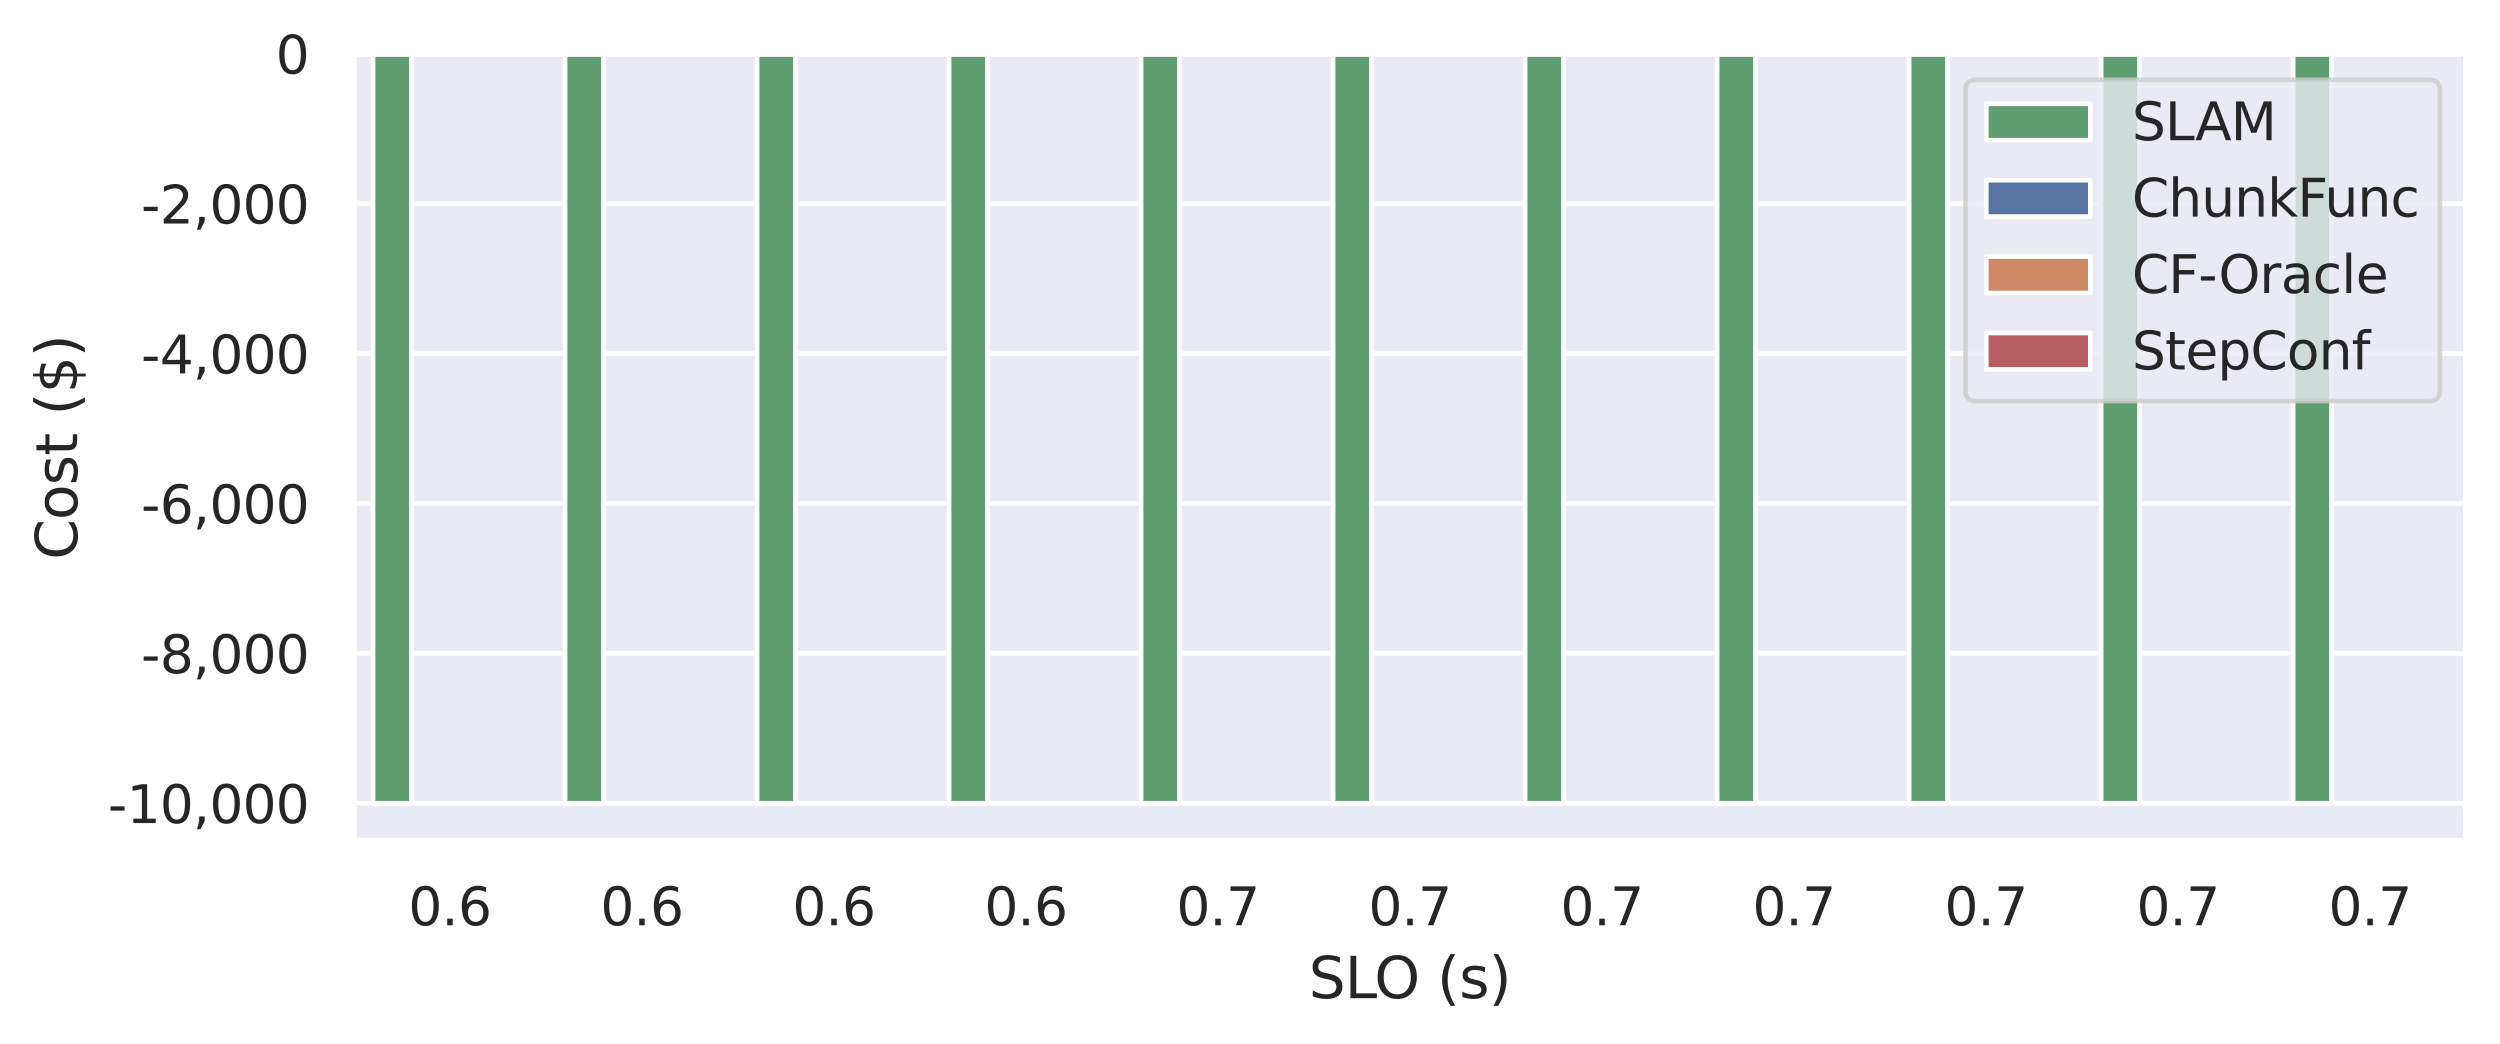 <?xml version="1.0" encoding="utf-8" standalone="no"?>
<!DOCTYPE svg PUBLIC "-//W3C//DTD SVG 1.1//EN"
  "http://www.w3.org/Graphics/SVG/1.1/DTD/svg11.dtd">
<svg xmlns:xlink="http://www.w3.org/1999/xlink" width="528.372pt" height="220.659pt" viewBox="0 0 528.372 220.659" xmlns="http://www.w3.org/2000/svg" version="1.1">
 <defs>
  <style type="text/css">*{stroke-linejoin: round; stroke-linecap: butt}</style>
 </defs>
 <g id="figure_1">
  <g id="patch_1">
   <path d="M 0 220.659 
L 528.372 220.659 
L 528.372 0 
L 0 0 
z
" style="fill: #ffffff"/>
  </g>
  <g id="axes_1">
   <g id="patch_2">
    <path d="M 74.772 177.699 
L 521.172 177.699 
L 521.172 11.379 
L 74.772 11.379 
z
" style="fill: #eaeaf2"/>
   </g>
   <g id="matplotlib.axis_1">
    <g id="xtick_1">
     <g id="text_1">
      <!-- 0.6 -->
      <g style="fill: #262626" transform="translate(86.316 195.557) scale(0.11 -0.11)">
       <defs>
        <path id="DejaVuSans-30" d="M 2034 4250 
Q 1547 4250 1301 3770 
Q 1056 3291 1056 2328 
Q 1056 1369 1301 889 
Q 1547 409 2034 409 
Q 2525 409 2770 889 
Q 3016 1369 3016 2328 
Q 3016 3291 2770 3770 
Q 2525 4250 2034 4250 
z
M 2034 4750 
Q 2819 4750 3233 4129 
Q 3647 3509 3647 2328 
Q 3647 1150 3233 529 
Q 2819 -91 2034 -91 
Q 1250 -91 836 529 
Q 422 1150 422 2328 
Q 422 3509 836 4129 
Q 1250 4750 2034 4750 
z
" transform="scale(0.016)"/>
        <path id="DejaVuSans-2e" d="M 684 794 
L 1344 794 
L 1344 0 
L 684 0 
L 684 794 
z
" transform="scale(0.016)"/>
        <path id="DejaVuSans-36" d="M 2113 2584 
Q 1688 2584 1439 2293 
Q 1191 2003 1191 1497 
Q 1191 994 1439 701 
Q 1688 409 2113 409 
Q 2538 409 2786 701 
Q 3034 994 3034 1497 
Q 3034 2003 2786 2293 
Q 2538 2584 2113 2584 
z
M 3366 4563 
L 3366 3988 
Q 3128 4100 2886 4159 
Q 2644 4219 2406 4219 
Q 1781 4219 1451 3797 
Q 1122 3375 1075 2522 
Q 1259 2794 1537 2939 
Q 1816 3084 2150 3084 
Q 2853 3084 3261 2657 
Q 3669 2231 3669 1497 
Q 3669 778 3244 343 
Q 2819 -91 2113 -91 
Q 1303 -91 875 529 
Q 447 1150 447 2328 
Q 447 3434 972 4092 
Q 1497 4750 2381 4750 
Q 2619 4750 2861 4703 
Q 3103 4656 3366 4563 
z
" transform="scale(0.016)"/>
       </defs>
       <use xlink:href="#DejaVuSans-30"/>
       <use xlink:href="#DejaVuSans-2e" x="63.623"/>
       <use xlink:href="#DejaVuSans-36" x="95.41"/>
      </g>
     </g>
    </g>
    <g id="xtick_2">
     <g id="text_2">
      <!-- 0.6 -->
      <g style="fill: #262626" transform="translate(126.898 195.557) scale(0.11 -0.11)">
       <use xlink:href="#DejaVuSans-30"/>
       <use xlink:href="#DejaVuSans-2e" x="63.623"/>
       <use xlink:href="#DejaVuSans-36" x="95.41"/>
      </g>
     </g>
    </g>
    <g id="xtick_3">
     <g id="text_3">
      <!-- 0.6 -->
      <g style="fill: #262626" transform="translate(167.48 195.557) scale(0.11 -0.11)">
       <use xlink:href="#DejaVuSans-30"/>
       <use xlink:href="#DejaVuSans-2e" x="63.623"/>
       <use xlink:href="#DejaVuSans-36" x="95.41"/>
      </g>
     </g>
    </g>
    <g id="xtick_4">
     <g id="text_4">
      <!-- 0.6 -->
      <g style="fill: #262626" transform="translate(208.062 195.557) scale(0.11 -0.11)">
       <use xlink:href="#DejaVuSans-30"/>
       <use xlink:href="#DejaVuSans-2e" x="63.623"/>
       <use xlink:href="#DejaVuSans-36" x="95.41"/>
      </g>
     </g>
    </g>
    <g id="xtick_5">
     <g id="text_5">
      <!-- 0.7 -->
      <g style="fill: #262626" transform="translate(248.643 195.557) scale(0.11 -0.11)">
       <defs>
        <path id="DejaVuSans-37" d="M 525 4666 
L 3525 4666 
L 3525 4397 
L 1831 0 
L 1172 0 
L 2766 4134 
L 525 4134 
L 525 4666 
z
" transform="scale(0.016)"/>
       </defs>
       <use xlink:href="#DejaVuSans-30"/>
       <use xlink:href="#DejaVuSans-2e" x="63.623"/>
       <use xlink:href="#DejaVuSans-37" x="95.41"/>
      </g>
     </g>
    </g>
    <g id="xtick_6">
     <g id="text_6">
      <!-- 0.7 -->
      <g style="fill: #262626" transform="translate(289.225 195.557) scale(0.11 -0.11)">
       <use xlink:href="#DejaVuSans-30"/>
       <use xlink:href="#DejaVuSans-2e" x="63.623"/>
       <use xlink:href="#DejaVuSans-37" x="95.41"/>
      </g>
     </g>
    </g>
    <g id="xtick_7">
     <g id="text_7">
      <!-- 0.7 -->
      <g style="fill: #262626" transform="translate(329.807 195.557) scale(0.11 -0.11)">
       <use xlink:href="#DejaVuSans-30"/>
       <use xlink:href="#DejaVuSans-2e" x="63.623"/>
       <use xlink:href="#DejaVuSans-37" x="95.41"/>
      </g>
     </g>
    </g>
    <g id="xtick_8">
     <g id="text_8">
      <!-- 0.7 -->
      <g style="fill: #262626" transform="translate(370.389 195.557) scale(0.11 -0.11)">
       <use xlink:href="#DejaVuSans-30"/>
       <use xlink:href="#DejaVuSans-2e" x="63.623"/>
       <use xlink:href="#DejaVuSans-37" x="95.41"/>
      </g>
     </g>
    </g>
    <g id="xtick_9">
     <g id="text_9">
      <!-- 0.7 -->
      <g style="fill: #262626" transform="translate(410.971 195.557) scale(0.11 -0.11)">
       <use xlink:href="#DejaVuSans-30"/>
       <use xlink:href="#DejaVuSans-2e" x="63.623"/>
       <use xlink:href="#DejaVuSans-37" x="95.41"/>
      </g>
     </g>
    </g>
    <g id="xtick_10">
     <g id="text_10">
      <!-- 0.7 -->
      <g style="fill: #262626" transform="translate(451.553 195.557) scale(0.11 -0.11)">
       <use xlink:href="#DejaVuSans-30"/>
       <use xlink:href="#DejaVuSans-2e" x="63.623"/>
       <use xlink:href="#DejaVuSans-37" x="95.41"/>
      </g>
     </g>
    </g>
    <g id="xtick_11">
     <g id="text_11">
      <!-- 0.7 -->
      <g style="fill: #262626" transform="translate(492.134 195.557) scale(0.11 -0.11)">
       <use xlink:href="#DejaVuSans-30"/>
       <use xlink:href="#DejaVuSans-2e" x="63.623"/>
       <use xlink:href="#DejaVuSans-37" x="95.41"/>
      </g>
     </g>
    </g>
    <g id="text_12">
     <!-- SLO (s) -->
     <g style="fill: #262626" transform="translate(276.6 210.963) scale(0.12 -0.12)">
      <defs>
       <path id="DejaVuSans-53" d="M 3425 4513 
L 3425 3897 
Q 3066 4069 2747 4153 
Q 2428 4238 2131 4238 
Q 1616 4238 1336 4038 
Q 1056 3838 1056 3469 
Q 1056 3159 1242 3001 
Q 1428 2844 1947 2747 
L 2328 2669 
Q 3034 2534 3370 2195 
Q 3706 1856 3706 1288 
Q 3706 609 3251 259 
Q 2797 -91 1919 -91 
Q 1588 -91 1214 -16 
Q 841 59 441 206 
L 441 856 
Q 825 641 1194 531 
Q 1563 422 1919 422 
Q 2459 422 2753 634 
Q 3047 847 3047 1241 
Q 3047 1584 2836 1778 
Q 2625 1972 2144 2069 
L 1759 2144 
Q 1053 2284 737 2584 
Q 422 2884 422 3419 
Q 422 4038 858 4394 
Q 1294 4750 2059 4750 
Q 2388 4750 2728 4690 
Q 3069 4631 3425 4513 
z
" transform="scale(0.016)"/>
       <path id="DejaVuSans-4c" d="M 628 4666 
L 1259 4666 
L 1259 531 
L 3531 531 
L 3531 0 
L 628 0 
L 628 4666 
z
" transform="scale(0.016)"/>
       <path id="DejaVuSans-4f" d="M 2522 4238 
Q 1834 4238 1429 3725 
Q 1025 3213 1025 2328 
Q 1025 1447 1429 934 
Q 1834 422 2522 422 
Q 3209 422 3611 934 
Q 4013 1447 4013 2328 
Q 4013 3213 3611 3725 
Q 3209 4238 2522 4238 
z
M 2522 4750 
Q 3503 4750 4090 4092 
Q 4678 3434 4678 2328 
Q 4678 1225 4090 567 
Q 3503 -91 2522 -91 
Q 1538 -91 948 565 
Q 359 1222 359 2328 
Q 359 3434 948 4092 
Q 1538 4750 2522 4750 
z
" transform="scale(0.016)"/>
       <path id="DejaVuSans-20" transform="scale(0.016)"/>
       <path id="DejaVuSans-28" d="M 1984 4856 
Q 1566 4138 1362 3434 
Q 1159 2731 1159 2009 
Q 1159 1288 1364 580 
Q 1569 -128 1984 -844 
L 1484 -844 
Q 1016 -109 783 600 
Q 550 1309 550 2009 
Q 550 2706 781 3412 
Q 1013 4119 1484 4856 
L 1984 4856 
z
" transform="scale(0.016)"/>
       <path id="DejaVuSans-73" d="M 2834 3397 
L 2834 2853 
Q 2591 2978 2328 3040 
Q 2066 3103 1784 3103 
Q 1356 3103 1142 2972 
Q 928 2841 928 2578 
Q 928 2378 1081 2264 
Q 1234 2150 1697 2047 
L 1894 2003 
Q 2506 1872 2764 1633 
Q 3022 1394 3022 966 
Q 3022 478 2636 193 
Q 2250 -91 1575 -91 
Q 1294 -91 989 -36 
Q 684 19 347 128 
L 347 722 
Q 666 556 975 473 
Q 1284 391 1588 391 
Q 1994 391 2212 530 
Q 2431 669 2431 922 
Q 2431 1156 2273 1281 
Q 2116 1406 1581 1522 
L 1381 1569 
Q 847 1681 609 1914 
Q 372 2147 372 2553 
Q 372 3047 722 3315 
Q 1072 3584 1716 3584 
Q 2034 3584 2315 3537 
Q 2597 3491 2834 3397 
z
" transform="scale(0.016)"/>
       <path id="DejaVuSans-29" d="M 513 4856 
L 1013 4856 
Q 1481 4119 1714 3412 
Q 1947 2706 1947 2009 
Q 1947 1309 1714 600 
Q 1481 -109 1013 -844 
L 513 -844 
Q 928 -128 1133 580 
Q 1338 1288 1338 2009 
Q 1338 2731 1133 3434 
Q 928 4138 513 4856 
z
" transform="scale(0.016)"/>
      </defs>
      <use xlink:href="#DejaVuSans-53"/>
      <use xlink:href="#DejaVuSans-4c" x="63.477"/>
      <use xlink:href="#DejaVuSans-4f" x="115.564"/>
      <use xlink:href="#DejaVuSans-20" x="194.275"/>
      <use xlink:href="#DejaVuSans-28" x="226.062"/>
      <use xlink:href="#DejaVuSans-73" x="265.076"/>
      <use xlink:href="#DejaVuSans-29" x="317.176"/>
     </g>
    </g>
   </g>
   <g id="matplotlib.axis_2">
    <g id="ytick_1">
     <g id="line2d_1">
      <path d="M 74.772 169.779 
L 521.172 169.779 
" clip-path="url(#p7594ef9a9d)" style="fill: none; stroke: #ffffff; stroke-linecap: round"/>
     </g>
     <g id="text_13">
      <!-- -10,000 -->
      <g style="fill: #262626" transform="translate(22.814 173.958) scale(0.11 -0.11)">
       <defs>
        <path id="DejaVuSans-2d" d="M 313 2009 
L 1997 2009 
L 1997 1497 
L 313 1497 
L 313 2009 
z
" transform="scale(0.016)"/>
        <path id="DejaVuSans-31" d="M 794 531 
L 1825 531 
L 1825 4091 
L 703 3866 
L 703 4441 
L 1819 4666 
L 2450 4666 
L 2450 531 
L 3481 531 
L 3481 0 
L 794 0 
L 794 531 
z
" transform="scale(0.016)"/>
        <path id="DejaVuSans-2c" d="M 750 794 
L 1409 794 
L 1409 256 
L 897 -744 
L 494 -744 
L 750 256 
L 750 794 
z
" transform="scale(0.016)"/>
       </defs>
       <use xlink:href="#DejaVuSans-2d"/>
       <use xlink:href="#DejaVuSans-31" x="36.084"/>
       <use xlink:href="#DejaVuSans-30" x="99.707"/>
       <use xlink:href="#DejaVuSans-2c" x="163.33"/>
       <use xlink:href="#DejaVuSans-30" x="195.117"/>
       <use xlink:href="#DejaVuSans-30" x="258.74"/>
       <use xlink:href="#DejaVuSans-30" x="322.363"/>
      </g>
     </g>
    </g>
    <g id="ytick_2">
     <g id="line2d_2">
      <path d="M 74.772 138.099 
L 521.172 138.099 
" clip-path="url(#p7594ef9a9d)" style="fill: none; stroke: #ffffff; stroke-linecap: round"/>
     </g>
     <g id="text_14">
      <!-- -8,000 -->
      <g style="fill: #262626" transform="translate(29.812 142.278) scale(0.11 -0.11)">
       <defs>
        <path id="DejaVuSans-38" d="M 2034 2216 
Q 1584 2216 1326 1975 
Q 1069 1734 1069 1313 
Q 1069 891 1326 650 
Q 1584 409 2034 409 
Q 2484 409 2743 651 
Q 3003 894 3003 1313 
Q 3003 1734 2745 1975 
Q 2488 2216 2034 2216 
z
M 1403 2484 
Q 997 2584 770 2862 
Q 544 3141 544 3541 
Q 544 4100 942 4425 
Q 1341 4750 2034 4750 
Q 2731 4750 3128 4425 
Q 3525 4100 3525 3541 
Q 3525 3141 3298 2862 
Q 3072 2584 2669 2484 
Q 3125 2378 3379 2068 
Q 3634 1759 3634 1313 
Q 3634 634 3220 271 
Q 2806 -91 2034 -91 
Q 1263 -91 848 271 
Q 434 634 434 1313 
Q 434 1759 690 2068 
Q 947 2378 1403 2484 
z
M 1172 3481 
Q 1172 3119 1398 2916 
Q 1625 2713 2034 2713 
Q 2441 2713 2670 2916 
Q 2900 3119 2900 3481 
Q 2900 3844 2670 4047 
Q 2441 4250 2034 4250 
Q 1625 4250 1398 4047 
Q 1172 3844 1172 3481 
z
" transform="scale(0.016)"/>
       </defs>
       <use xlink:href="#DejaVuSans-2d"/>
       <use xlink:href="#DejaVuSans-38" x="36.084"/>
       <use xlink:href="#DejaVuSans-2c" x="99.707"/>
       <use xlink:href="#DejaVuSans-30" x="131.494"/>
       <use xlink:href="#DejaVuSans-30" x="195.117"/>
       <use xlink:href="#DejaVuSans-30" x="258.74"/>
      </g>
     </g>
    </g>
    <g id="ytick_3">
     <g id="line2d_3">
      <path d="M 74.772 106.419 
L 521.172 106.419 
" clip-path="url(#p7594ef9a9d)" style="fill: none; stroke: #ffffff; stroke-linecap: round"/>
     </g>
     <g id="text_15">
      <!-- -6,000 -->
      <g style="fill: #262626" transform="translate(29.812 110.598) scale(0.11 -0.11)">
       <use xlink:href="#DejaVuSans-2d"/>
       <use xlink:href="#DejaVuSans-36" x="36.084"/>
       <use xlink:href="#DejaVuSans-2c" x="99.707"/>
       <use xlink:href="#DejaVuSans-30" x="131.494"/>
       <use xlink:href="#DejaVuSans-30" x="195.117"/>
       <use xlink:href="#DejaVuSans-30" x="258.74"/>
      </g>
     </g>
    </g>
    <g id="ytick_4">
     <g id="line2d_4">
      <path d="M 74.772 74.739 
L 521.172 74.739 
" clip-path="url(#p7594ef9a9d)" style="fill: none; stroke: #ffffff; stroke-linecap: round"/>
     </g>
     <g id="text_16">
      <!-- -4,000 -->
      <g style="fill: #262626" transform="translate(29.812 78.918) scale(0.11 -0.11)">
       <defs>
        <path id="DejaVuSans-34" d="M 2419 4116 
L 825 1625 
L 2419 1625 
L 2419 4116 
z
M 2253 4666 
L 3047 4666 
L 3047 1625 
L 3713 1625 
L 3713 1100 
L 3047 1100 
L 3047 0 
L 2419 0 
L 2419 1100 
L 313 1100 
L 313 1709 
L 2253 4666 
z
" transform="scale(0.016)"/>
       </defs>
       <use xlink:href="#DejaVuSans-2d"/>
       <use xlink:href="#DejaVuSans-34" x="36.084"/>
       <use xlink:href="#DejaVuSans-2c" x="99.707"/>
       <use xlink:href="#DejaVuSans-30" x="131.494"/>
       <use xlink:href="#DejaVuSans-30" x="195.117"/>
       <use xlink:href="#DejaVuSans-30" x="258.74"/>
      </g>
     </g>
    </g>
    <g id="ytick_5">
     <g id="line2d_5">
      <path d="M 74.772 43.059 
L 521.172 43.059 
" clip-path="url(#p7594ef9a9d)" style="fill: none; stroke: #ffffff; stroke-linecap: round"/>
     </g>
     <g id="text_17">
      <!-- -2,000 -->
      <g style="fill: #262626" transform="translate(29.812 47.238) scale(0.11 -0.11)">
       <defs>
        <path id="DejaVuSans-32" d="M 1228 531 
L 3431 531 
L 3431 0 
L 469 0 
L 469 531 
Q 828 903 1448 1529 
Q 2069 2156 2228 2338 
Q 2531 2678 2651 2914 
Q 2772 3150 2772 3378 
Q 2772 3750 2511 3984 
Q 2250 4219 1831 4219 
Q 1534 4219 1204 4116 
Q 875 4013 500 3803 
L 500 4441 
Q 881 4594 1212 4672 
Q 1544 4750 1819 4750 
Q 2544 4750 2975 4387 
Q 3406 4025 3406 3419 
Q 3406 3131 3298 2873 
Q 3191 2616 2906 2266 
Q 2828 2175 2409 1742 
Q 1991 1309 1228 531 
z
" transform="scale(0.016)"/>
       </defs>
       <use xlink:href="#DejaVuSans-2d"/>
       <use xlink:href="#DejaVuSans-32" x="36.084"/>
       <use xlink:href="#DejaVuSans-2c" x="99.707"/>
       <use xlink:href="#DejaVuSans-30" x="131.494"/>
       <use xlink:href="#DejaVuSans-30" x="195.117"/>
       <use xlink:href="#DejaVuSans-30" x="258.74"/>
      </g>
     </g>
    </g>
    <g id="ytick_6">
     <g id="line2d_6">
      <path d="M 74.772 11.379 
L 521.172 11.379 
" clip-path="url(#p7594ef9a9d)" style="fill: none; stroke: #ffffff; stroke-linecap: round"/>
     </g>
     <g id="text_18">
      <!-- 0 -->
      <g style="fill: #262626" transform="translate(58.273 15.558) scale(0.11 -0.11)">
       <use xlink:href="#DejaVuSans-30"/>
      </g>
     </g>
    </g>
    <g id="text_19">
     <!-- Cost ($) -->
     <g style="fill: #262626" transform="translate(16.318 118.284) rotate(-90) scale(0.12 -0.12)">
      <defs>
       <path id="DejaVuSans-43" d="M 4122 4306 
L 4122 3641 
Q 3803 3938 3442 4084 
Q 3081 4231 2675 4231 
Q 1875 4231 1450 3742 
Q 1025 3253 1025 2328 
Q 1025 1406 1450 917 
Q 1875 428 2675 428 
Q 3081 428 3442 575 
Q 3803 722 4122 1019 
L 4122 359 
Q 3791 134 3420 21 
Q 3050 -91 2638 -91 
Q 1578 -91 968 557 
Q 359 1206 359 2328 
Q 359 3453 968 4101 
Q 1578 4750 2638 4750 
Q 3056 4750 3426 4639 
Q 3797 4528 4122 4306 
z
" transform="scale(0.016)"/>
       <path id="DejaVuSans-6f" d="M 1959 3097 
Q 1497 3097 1228 2736 
Q 959 2375 959 1747 
Q 959 1119 1226 758 
Q 1494 397 1959 397 
Q 2419 397 2687 759 
Q 2956 1122 2956 1747 
Q 2956 2369 2687 2733 
Q 2419 3097 1959 3097 
z
M 1959 3584 
Q 2709 3584 3137 3096 
Q 3566 2609 3566 1747 
Q 3566 888 3137 398 
Q 2709 -91 1959 -91 
Q 1206 -91 779 398 
Q 353 888 353 1747 
Q 353 2609 779 3096 
Q 1206 3584 1959 3584 
z
" transform="scale(0.016)"/>
       <path id="DejaVuSans-74" d="M 1172 4494 
L 1172 3500 
L 2356 3500 
L 2356 3053 
L 1172 3053 
L 1172 1153 
Q 1172 725 1289 603 
Q 1406 481 1766 481 
L 2356 481 
L 2356 0 
L 1766 0 
Q 1100 0 847 248 
Q 594 497 594 1153 
L 594 3053 
L 172 3053 
L 172 3500 
L 594 3500 
L 594 4494 
L 1172 4494 
z
" transform="scale(0.016)"/>
       <path id="DejaVuSans-24" d="M 2163 -941 
L 1850 -941 
L 1847 0 
Q 1519 6 1191 76 
Q 863 147 531 288 
L 531 850 
Q 850 650 1176 548 
Q 1503 447 1850 444 
L 1850 1869 
Q 1159 1981 845 2250 
Q 531 2519 531 2988 
Q 531 3497 872 3790 
Q 1213 4084 1850 4128 
L 1850 4863 
L 2163 4863 
L 2163 4138 
Q 2453 4125 2725 4076 
Q 2997 4028 3256 3944 
L 3256 3397 
Q 2997 3528 2723 3600 
Q 2450 3672 2163 3684 
L 2163 2350 
Q 2872 2241 3206 1959 
Q 3541 1678 3541 1191 
Q 3541 663 3186 358 
Q 2831 53 2163 6 
L 2163 -941 
z
M 1850 2406 
L 1850 3688 
Q 1488 3647 1297 3481 
Q 1106 3316 1106 3041 
Q 1106 2772 1282 2622 
Q 1459 2472 1850 2406 
z
M 2163 1806 
L 2163 453 
Q 2559 506 2761 678 
Q 2963 850 2963 1131 
Q 2963 1406 2770 1568 
Q 2578 1731 2163 1806 
z
" transform="scale(0.016)"/>
      </defs>
      <use xlink:href="#DejaVuSans-43"/>
      <use xlink:href="#DejaVuSans-6f" x="69.824"/>
      <use xlink:href="#DejaVuSans-73" x="131.006"/>
      <use xlink:href="#DejaVuSans-74" x="183.105"/>
      <use xlink:href="#DejaVuSans-20" x="222.314"/>
      <use xlink:href="#DejaVuSans-28" x="254.102"/>
      <use xlink:href="#DejaVuSans-24" x="293.115"/>
      <use xlink:href="#DejaVuSans-29" x="356.738"/>
     </g>
    </g>
   </g>
   <g id="patch_3">
    <path d="M 78.83 11.379 
L 86.947 11.379 
L 86.947 169.779 
L 78.83 169.779 
z
" clip-path="url(#p7594ef9a9d)" style="fill: #5f9e6e; stroke: #ffffff; stroke-linejoin: miter"/>
   </g>
   <g id="patch_4">
    <path d="M 119.412 11.379 
L 127.528 11.379 
L 127.528 169.779 
L 119.412 169.779 
z
" clip-path="url(#p7594ef9a9d)" style="fill: #5f9e6e; stroke: #ffffff; stroke-linejoin: miter"/>
   </g>
   <g id="patch_5">
    <path d="M 159.994 11.379 
L 168.11 11.379 
L 168.11 169.779 
L 159.994 169.779 
z
" clip-path="url(#p7594ef9a9d)" style="fill: #5f9e6e; stroke: #ffffff; stroke-linejoin: miter"/>
   </g>
   <g id="patch_6">
    <path d="M 200.576 11.379 
L 208.692 11.379 
L 208.692 169.779 
L 200.576 169.779 
z
" clip-path="url(#p7594ef9a9d)" style="fill: #5f9e6e; stroke: #ffffff; stroke-linejoin: miter"/>
   </g>
   <g id="patch_7">
    <path d="M 241.157 11.379 
L 249.274 11.379 
L 249.274 169.779 
L 241.157 169.779 
z
" clip-path="url(#p7594ef9a9d)" style="fill: #5f9e6e; stroke: #ffffff; stroke-linejoin: miter"/>
   </g>
   <g id="patch_8">
    <path d="M 281.739 11.379 
L 289.856 11.379 
L 289.856 169.779 
L 281.739 169.779 
z
" clip-path="url(#p7594ef9a9d)" style="fill: #5f9e6e; stroke: #ffffff; stroke-linejoin: miter"/>
   </g>
   <g id="patch_9">
    <path d="M 322.321 11.379 
L 330.437 11.379 
L 330.437 169.779 
L 322.321 169.779 
z
" clip-path="url(#p7594ef9a9d)" style="fill: #5f9e6e; stroke: #ffffff; stroke-linejoin: miter"/>
   </g>
   <g id="patch_10">
    <path d="M 362.903 11.379 
L 371.019 11.379 
L 371.019 169.779 
L 362.903 169.779 
z
" clip-path="url(#p7594ef9a9d)" style="fill: #5f9e6e; stroke: #ffffff; stroke-linejoin: miter"/>
   </g>
   <g id="patch_11">
    <path d="M 403.485 11.379 
L 411.601 11.379 
L 411.601 169.779 
L 403.485 169.779 
z
" clip-path="url(#p7594ef9a9d)" style="fill: #5f9e6e; stroke: #ffffff; stroke-linejoin: miter"/>
   </g>
   <g id="patch_12">
    <path d="M 444.067 11.379 
L 452.183 11.379 
L 452.183 169.779 
L 444.067 169.779 
z
" clip-path="url(#p7594ef9a9d)" style="fill: #5f9e6e; stroke: #ffffff; stroke-linejoin: miter"/>
   </g>
   <g id="patch_13">
    <path d="M 484.648 11.379 
L 492.765 11.379 
L 492.765 169.779 
L 484.648 169.779 
z
" clip-path="url(#p7594ef9a9d)" style="fill: #5f9e6e; stroke: #ffffff; stroke-linejoin: miter"/>
   </g>
   <g id="patch_14">
    <path d="M 86.947 11.379 
L 95.063 11.379 
L 95.063 11.379 
L 86.947 11.379 
z
" clip-path="url(#p7594ef9a9d)" style="fill: #5875a4; stroke: #ffffff; stroke-linejoin: miter"/>
   </g>
   <g id="patch_15">
    <path d="M 127.528 11.379 
L 135.645 11.379 
L 135.645 11.379 
L 127.528 11.379 
z
" clip-path="url(#p7594ef9a9d)" style="fill: #5875a4; stroke: #ffffff; stroke-linejoin: miter"/>
   </g>
   <g id="patch_16">
    <path d="M 168.11 11.379 
L 176.227 11.379 
L 176.227 11.379 
L 168.11 11.379 
z
" clip-path="url(#p7594ef9a9d)" style="fill: #5875a4; stroke: #ffffff; stroke-linejoin: miter"/>
   </g>
   <g id="patch_17">
    <path d="M 208.692 11.379 
L 216.808 11.379 
L 216.808 11.379 
L 208.692 11.379 
z
" clip-path="url(#p7594ef9a9d)" style="fill: #5875a4; stroke: #ffffff; stroke-linejoin: miter"/>
   </g>
   <g id="patch_18">
    <path d="M 249.274 11.379 
L 257.39 11.379 
L 257.39 11.379 
L 249.274 11.379 
z
" clip-path="url(#p7594ef9a9d)" style="fill: #5875a4; stroke: #ffffff; stroke-linejoin: miter"/>
   </g>
   <g id="patch_19">
    <path d="M 289.856 11.379 
L 297.972 11.379 
L 297.972 11.379 
L 289.856 11.379 
z
" clip-path="url(#p7594ef9a9d)" style="fill: #5875a4; stroke: #ffffff; stroke-linejoin: miter"/>
   </g>
   <g id="patch_20">
    <path d="M 330.437 11.379 
L 338.554 11.379 
L 338.554 11.379 
L 330.437 11.379 
z
" clip-path="url(#p7594ef9a9d)" style="fill: #5875a4; stroke: #ffffff; stroke-linejoin: miter"/>
   </g>
   <g id="patch_21">
    <path d="M 371.019 11.379 
L 379.136 11.379 
L 379.136 11.379 
L 371.019 11.379 
z
" clip-path="url(#p7594ef9a9d)" style="fill: #5875a4; stroke: #ffffff; stroke-linejoin: miter"/>
   </g>
   <g id="patch_22">
    <path d="M 411.601 11.379 
L 419.717 11.379 
L 419.717 11.379 
L 411.601 11.379 
z
" clip-path="url(#p7594ef9a9d)" style="fill: #5875a4; stroke: #ffffff; stroke-linejoin: miter"/>
   </g>
   <g id="patch_23">
    <path d="M 452.183 11.379 
L 460.299 11.379 
L 460.299 11.379 
L 452.183 11.379 
z
" clip-path="url(#p7594ef9a9d)" style="fill: #5875a4; stroke: #ffffff; stroke-linejoin: miter"/>
   </g>
   <g id="patch_24">
    <path d="M 492.765 11.379 
L 500.881 11.379 
L 500.881 11.379 
L 492.765 11.379 
z
" clip-path="url(#p7594ef9a9d)" style="fill: #5875a4; stroke: #ffffff; stroke-linejoin: miter"/>
   </g>
   <g id="patch_25">
    <path d="M 95.063 11.379 
L 103.179 11.379 
L 103.179 11.379 
L 95.063 11.379 
z
" clip-path="url(#p7594ef9a9d)" style="fill: #cc8963; stroke: #ffffff; stroke-linejoin: miter"/>
   </g>
   <g id="patch_26">
    <path d="M 135.645 11.379 
L 143.761 11.379 
L 143.761 11.379 
L 135.645 11.379 
z
" clip-path="url(#p7594ef9a9d)" style="fill: #cc8963; stroke: #ffffff; stroke-linejoin: miter"/>
   </g>
   <g id="patch_27">
    <path d="M 176.227 11.379 
L 184.343 11.379 
L 184.343 11.379 
L 176.227 11.379 
z
" clip-path="url(#p7594ef9a9d)" style="fill: #cc8963; stroke: #ffffff; stroke-linejoin: miter"/>
   </g>
   <g id="patch_28">
    <path d="M 216.808 11.379 
L 224.925 11.379 
L 224.925 11.379 
L 216.808 11.379 
z
" clip-path="url(#p7594ef9a9d)" style="fill: #cc8963; stroke: #ffffff; stroke-linejoin: miter"/>
   </g>
   <g id="patch_29">
    <path d="M 257.39 11.379 
L 265.507 11.379 
L 265.507 11.379 
L 257.39 11.379 
z
" clip-path="url(#p7594ef9a9d)" style="fill: #cc8963; stroke: #ffffff; stroke-linejoin: miter"/>
   </g>
   <g id="patch_30">
    <path d="M 297.972 11.379 
L 306.088 11.379 
L 306.088 11.379 
L 297.972 11.379 
z
" clip-path="url(#p7594ef9a9d)" style="fill: #cc8963; stroke: #ffffff; stroke-linejoin: miter"/>
   </g>
   <g id="patch_31">
    <path d="M 338.554 11.379 
L 346.67 11.379 
L 346.67 11.379 
L 338.554 11.379 
z
" clip-path="url(#p7594ef9a9d)" style="fill: #cc8963; stroke: #ffffff; stroke-linejoin: miter"/>
   </g>
   <g id="patch_32">
    <path d="M 379.136 11.379 
L 387.252 11.379 
L 387.252 11.379 
L 379.136 11.379 
z
" clip-path="url(#p7594ef9a9d)" style="fill: #cc8963; stroke: #ffffff; stroke-linejoin: miter"/>
   </g>
   <g id="patch_33">
    <path d="M 419.717 11.379 
L 427.834 11.379 
L 427.834 11.379 
L 419.717 11.379 
z
" clip-path="url(#p7594ef9a9d)" style="fill: #cc8963; stroke: #ffffff; stroke-linejoin: miter"/>
   </g>
   <g id="patch_34">
    <path d="M 460.299 11.379 
L 468.416 11.379 
L 468.416 11.379 
L 460.299 11.379 
z
" clip-path="url(#p7594ef9a9d)" style="fill: #cc8963; stroke: #ffffff; stroke-linejoin: miter"/>
   </g>
   <g id="patch_35">
    <path d="M 500.881 11.379 
L 508.997 11.379 
L 508.997 11.379 
L 500.881 11.379 
z
" clip-path="url(#p7594ef9a9d)" style="fill: #cc8963; stroke: #ffffff; stroke-linejoin: miter"/>
   </g>
   <g id="patch_36">
    <path d="M 103.179 11.379 
L 111.296 11.379 
L 111.296 11.379 
L 103.179 11.379 
z
" clip-path="url(#p7594ef9a9d)" style="fill: #b55d60; stroke: #ffffff; stroke-linejoin: miter"/>
   </g>
   <g id="patch_37">
    <path d="M 143.761 11.379 
L 151.877 11.379 
L 151.877 11.379 
L 143.761 11.379 
z
" clip-path="url(#p7594ef9a9d)" style="fill: #b55d60; stroke: #ffffff; stroke-linejoin: miter"/>
   </g>
   <g id="patch_38">
    <path d="M 184.343 11.379 
L 192.459 11.379 
L 192.459 11.379 
L 184.343 11.379 
z
" clip-path="url(#p7594ef9a9d)" style="fill: #b55d60; stroke: #ffffff; stroke-linejoin: miter"/>
   </g>
   <g id="patch_39">
    <path d="M 224.925 11.379 
L 233.041 11.379 
L 233.041 11.379 
L 224.925 11.379 
z
" clip-path="url(#p7594ef9a9d)" style="fill: #b55d60; stroke: #ffffff; stroke-linejoin: miter"/>
   </g>
   <g id="patch_40">
    <path d="M 265.507 11.379 
L 273.623 11.379 
L 273.623 11.379 
L 265.507 11.379 
z
" clip-path="url(#p7594ef9a9d)" style="fill: #b55d60; stroke: #ffffff; stroke-linejoin: miter"/>
   </g>
   <g id="patch_41">
    <path d="M 306.088 11.379 
L 314.205 11.379 
L 314.205 11.379 
L 306.088 11.379 
z
" clip-path="url(#p7594ef9a9d)" style="fill: #b55d60; stroke: #ffffff; stroke-linejoin: miter"/>
   </g>
   <g id="patch_42">
    <path d="M 346.67 11.379 
L 354.787 11.379 
L 354.787 11.379 
L 346.67 11.379 
z
" clip-path="url(#p7594ef9a9d)" style="fill: #b55d60; stroke: #ffffff; stroke-linejoin: miter"/>
   </g>
   <g id="patch_43">
    <path d="M 387.252 11.379 
L 395.368 11.379 
L 395.368 11.379 
L 387.252 11.379 
z
" clip-path="url(#p7594ef9a9d)" style="fill: #b55d60; stroke: #ffffff; stroke-linejoin: miter"/>
   </g>
   <g id="patch_44">
    <path d="M 427.834 11.379 
L 435.95 11.379 
L 435.95 11.379 
L 427.834 11.379 
z
" clip-path="url(#p7594ef9a9d)" style="fill: #b55d60; stroke: #ffffff; stroke-linejoin: miter"/>
   </g>
   <g id="patch_45">
    <path d="M 468.416 11.379 
L 476.532 11.379 
L 476.532 11.379 
L 468.416 11.379 
z
" clip-path="url(#p7594ef9a9d)" style="fill: #b55d60; stroke: #ffffff; stroke-linejoin: miter"/>
   </g>
   <g id="patch_46">
    <path d="M 508.997 11.379 
L 517.114 11.379 
L 517.114 11.379 
L 508.997 11.379 
z
" clip-path="url(#p7594ef9a9d)" style="fill: #b55d60; stroke: #ffffff; stroke-linejoin: miter"/>
   </g>
   <g id="patch_47">
    <path d="M 95.063 11.379 
L 95.063 11.379 
L 95.063 11.379 
L 95.063 11.379 
z
" clip-path="url(#p7594ef9a9d)" style="fill: #5f9e6e; stroke: #ffffff; stroke-linejoin: miter"/>
   </g>
   <g id="patch_48">
    <path d="M 95.063 11.379 
L 95.063 11.379 
L 95.063 11.379 
L 95.063 11.379 
z
" clip-path="url(#p7594ef9a9d)" style="fill: #5875a4; stroke: #ffffff; stroke-linejoin: miter"/>
   </g>
   <g id="patch_49">
    <path d="M 95.063 11.379 
L 95.063 11.379 
L 95.063 11.379 
L 95.063 11.379 
z
" clip-path="url(#p7594ef9a9d)" style="fill: #cc8963; stroke: #ffffff; stroke-linejoin: miter"/>
   </g>
   <g id="patch_50">
    <path d="M 95.063 11.379 
L 95.063 11.379 
L 95.063 11.379 
L 95.063 11.379 
z
" clip-path="url(#p7594ef9a9d)" style="fill: #b55d60; stroke: #ffffff; stroke-linejoin: miter"/>
   </g>
   <g id="line2d_7">
    <path clip-path="url(#p7594ef9a9d)" style="fill: none; stroke: #424242; stroke-width: 2.25; stroke-linecap: round"/>
   </g>
   <g id="line2d_8">
    <path clip-path="url(#p7594ef9a9d)" style="fill: none; stroke: #424242; stroke-width: 2.25; stroke-linecap: round"/>
   </g>
   <g id="line2d_9">
    <path clip-path="url(#p7594ef9a9d)" style="fill: none; stroke: #424242; stroke-width: 2.25; stroke-linecap: round"/>
   </g>
   <g id="line2d_10">
    <path clip-path="url(#p7594ef9a9d)" style="fill: none; stroke: #424242; stroke-width: 2.25; stroke-linecap: round"/>
   </g>
   <g id="line2d_11">
    <path clip-path="url(#p7594ef9a9d)" style="fill: none; stroke: #424242; stroke-width: 2.25; stroke-linecap: round"/>
   </g>
   <g id="line2d_12">
    <path clip-path="url(#p7594ef9a9d)" style="fill: none; stroke: #424242; stroke-width: 2.25; stroke-linecap: round"/>
   </g>
   <g id="line2d_13">
    <path clip-path="url(#p7594ef9a9d)" style="fill: none; stroke: #424242; stroke-width: 2.25; stroke-linecap: round"/>
   </g>
   <g id="line2d_14">
    <path clip-path="url(#p7594ef9a9d)" style="fill: none; stroke: #424242; stroke-width: 2.25; stroke-linecap: round"/>
   </g>
   <g id="line2d_15">
    <path clip-path="url(#p7594ef9a9d)" style="fill: none; stroke: #424242; stroke-width: 2.25; stroke-linecap: round"/>
   </g>
   <g id="line2d_16">
    <path clip-path="url(#p7594ef9a9d)" style="fill: none; stroke: #424242; stroke-width: 2.25; stroke-linecap: round"/>
   </g>
   <g id="line2d_17">
    <path clip-path="url(#p7594ef9a9d)" style="fill: none; stroke: #424242; stroke-width: 2.25; stroke-linecap: round"/>
   </g>
   <g id="line2d_18">
    <path clip-path="url(#p7594ef9a9d)" style="fill: none; stroke: #424242; stroke-width: 2.25; stroke-linecap: round"/>
   </g>
   <g id="line2d_19">
    <path clip-path="url(#p7594ef9a9d)" style="fill: none; stroke: #424242; stroke-width: 2.25; stroke-linecap: round"/>
   </g>
   <g id="line2d_20">
    <path clip-path="url(#p7594ef9a9d)" style="fill: none; stroke: #424242; stroke-width: 2.25; stroke-linecap: round"/>
   </g>
   <g id="line2d_21">
    <path clip-path="url(#p7594ef9a9d)" style="fill: none; stroke: #424242; stroke-width: 2.25; stroke-linecap: round"/>
   </g>
   <g id="line2d_22">
    <path clip-path="url(#p7594ef9a9d)" style="fill: none; stroke: #424242; stroke-width: 2.25; stroke-linecap: round"/>
   </g>
   <g id="line2d_23">
    <path clip-path="url(#p7594ef9a9d)" style="fill: none; stroke: #424242; stroke-width: 2.25; stroke-linecap: round"/>
   </g>
   <g id="line2d_24">
    <path clip-path="url(#p7594ef9a9d)" style="fill: none; stroke: #424242; stroke-width: 2.25; stroke-linecap: round"/>
   </g>
   <g id="line2d_25">
    <path clip-path="url(#p7594ef9a9d)" style="fill: none; stroke: #424242; stroke-width: 2.25; stroke-linecap: round"/>
   </g>
   <g id="line2d_26">
    <path clip-path="url(#p7594ef9a9d)" style="fill: none; stroke: #424242; stroke-width: 2.25; stroke-linecap: round"/>
   </g>
   <g id="line2d_27">
    <path clip-path="url(#p7594ef9a9d)" style="fill: none; stroke: #424242; stroke-width: 2.25; stroke-linecap: round"/>
   </g>
   <g id="line2d_28">
    <path clip-path="url(#p7594ef9a9d)" style="fill: none; stroke: #424242; stroke-width: 2.25; stroke-linecap: round"/>
   </g>
   <g id="line2d_29">
    <path clip-path="url(#p7594ef9a9d)" style="fill: none; stroke: #424242; stroke-width: 2.25; stroke-linecap: round"/>
   </g>
   <g id="line2d_30">
    <path clip-path="url(#p7594ef9a9d)" style="fill: none; stroke: #424242; stroke-width: 2.25; stroke-linecap: round"/>
   </g>
   <g id="line2d_31">
    <path clip-path="url(#p7594ef9a9d)" style="fill: none; stroke: #424242; stroke-width: 2.25; stroke-linecap: round"/>
   </g>
   <g id="line2d_32">
    <path clip-path="url(#p7594ef9a9d)" style="fill: none; stroke: #424242; stroke-width: 2.25; stroke-linecap: round"/>
   </g>
   <g id="line2d_33">
    <path clip-path="url(#p7594ef9a9d)" style="fill: none; stroke: #424242; stroke-width: 2.25; stroke-linecap: round"/>
   </g>
   <g id="line2d_34">
    <path clip-path="url(#p7594ef9a9d)" style="fill: none; stroke: #424242; stroke-width: 2.25; stroke-linecap: round"/>
   </g>
   <g id="line2d_35">
    <path clip-path="url(#p7594ef9a9d)" style="fill: none; stroke: #424242; stroke-width: 2.25; stroke-linecap: round"/>
   </g>
   <g id="line2d_36">
    <path clip-path="url(#p7594ef9a9d)" style="fill: none; stroke: #424242; stroke-width: 2.25; stroke-linecap: round"/>
   </g>
   <g id="line2d_37">
    <path clip-path="url(#p7594ef9a9d)" style="fill: none; stroke: #424242; stroke-width: 2.25; stroke-linecap: round"/>
   </g>
   <g id="line2d_38">
    <path clip-path="url(#p7594ef9a9d)" style="fill: none; stroke: #424242; stroke-width: 2.25; stroke-linecap: round"/>
   </g>
   <g id="line2d_39">
    <path clip-path="url(#p7594ef9a9d)" style="fill: none; stroke: #424242; stroke-width: 2.25; stroke-linecap: round"/>
   </g>
   <g id="line2d_40">
    <path clip-path="url(#p7594ef9a9d)" style="fill: none; stroke: #424242; stroke-width: 2.25; stroke-linecap: round"/>
   </g>
   <g id="line2d_41">
    <path clip-path="url(#p7594ef9a9d)" style="fill: none; stroke: #424242; stroke-width: 2.25; stroke-linecap: round"/>
   </g>
   <g id="line2d_42">
    <path clip-path="url(#p7594ef9a9d)" style="fill: none; stroke: #424242; stroke-width: 2.25; stroke-linecap: round"/>
   </g>
   <g id="line2d_43">
    <path clip-path="url(#p7594ef9a9d)" style="fill: none; stroke: #424242; stroke-width: 2.25; stroke-linecap: round"/>
   </g>
   <g id="line2d_44">
    <path clip-path="url(#p7594ef9a9d)" style="fill: none; stroke: #424242; stroke-width: 2.25; stroke-linecap: round"/>
   </g>
   <g id="line2d_45">
    <path clip-path="url(#p7594ef9a9d)" style="fill: none; stroke: #424242; stroke-width: 2.25; stroke-linecap: round"/>
   </g>
   <g id="line2d_46">
    <path clip-path="url(#p7594ef9a9d)" style="fill: none; stroke: #424242; stroke-width: 2.25; stroke-linecap: round"/>
   </g>
   <g id="line2d_47">
    <path clip-path="url(#p7594ef9a9d)" style="fill: none; stroke: #424242; stroke-width: 2.25; stroke-linecap: round"/>
   </g>
   <g id="line2d_48">
    <path clip-path="url(#p7594ef9a9d)" style="fill: none; stroke: #424242; stroke-width: 2.25; stroke-linecap: round"/>
   </g>
   <g id="line2d_49">
    <path clip-path="url(#p7594ef9a9d)" style="fill: none; stroke: #424242; stroke-width: 2.25; stroke-linecap: round"/>
   </g>
   <g id="line2d_50">
    <path clip-path="url(#p7594ef9a9d)" style="fill: none; stroke: #424242; stroke-width: 2.25; stroke-linecap: round"/>
   </g>
   <g id="patch_51">
    <path d="M 74.772 177.699 
L 74.772 11.379 
" style="fill: none; stroke: #ffffff; stroke-width: 1.25; stroke-linejoin: miter; stroke-linecap: square"/>
   </g>
   <g id="patch_52">
    <path d="M 521.172 177.699 
L 521.172 11.379 
" style="fill: none; stroke: #ffffff; stroke-width: 1.25; stroke-linejoin: miter; stroke-linecap: square"/>
   </g>
   <g id="patch_53">
    <path d="M 74.772 177.699 
L 521.172 177.699 
" style="fill: none; stroke: #ffffff; stroke-width: 1.25; stroke-linejoin: miter; stroke-linecap: square"/>
   </g>
   <g id="patch_54">
    <path d="M 74.772 11.379 
L 521.172 11.379 
" style="fill: none; stroke: #ffffff; stroke-width: 1.25; stroke-linejoin: miter; stroke-linecap: square"/>
   </g>
   <g id="legend_1">
    <g id="patch_55">
     <path d="M 417.595 84.763 
L 513.472 84.763 
Q 515.672 84.763 515.672 82.563 
L 515.672 19.079 
Q 515.672 16.879 513.472 16.879 
L 417.595 16.879 
Q 415.395 16.879 415.395 19.079 
L 415.395 82.563 
Q 415.395 84.763 417.595 84.763 
z
" style="fill: #eaeaf2; opacity: 0.8; stroke: #cccccc; stroke-linejoin: miter"/>
    </g>
    <g id="patch_56">
     <path d="M 419.795 29.637 
L 441.795 29.637 
L 441.795 21.937 
L 419.795 21.937 
z
" style="fill: #5f9e6e; stroke: #ffffff; stroke-linejoin: miter"/>
    </g>
    <g id="text_20">
     <!-- SLAM -->
     <g style="fill: #262626" transform="translate(450.595 29.637) scale(0.11 -0.11)">
      <defs>
       <path id="DejaVuSans-41" d="M 2188 4044 
L 1331 1722 
L 3047 1722 
L 2188 4044 
z
M 1831 4666 
L 2547 4666 
L 4325 0 
L 3669 0 
L 3244 1197 
L 1141 1197 
L 716 0 
L 50 0 
L 1831 4666 
z
" transform="scale(0.016)"/>
       <path id="DejaVuSans-4d" d="M 628 4666 
L 1569 4666 
L 2759 1491 
L 3956 4666 
L 4897 4666 
L 4897 0 
L 4281 0 
L 4281 4097 
L 3078 897 
L 2444 897 
L 1241 4097 
L 1241 0 
L 628 0 
L 628 4666 
z
" transform="scale(0.016)"/>
      </defs>
      <use xlink:href="#DejaVuSans-53"/>
      <use xlink:href="#DejaVuSans-4c" x="63.477"/>
      <use xlink:href="#DejaVuSans-41" x="121.439"/>
      <use xlink:href="#DejaVuSans-4d" x="189.848"/>
     </g>
    </g>
    <g id="patch_57">
     <path d="M 419.795 45.783 
L 441.795 45.783 
L 441.795 38.083 
L 419.795 38.083 
z
" style="fill: #5875a4; stroke: #ffffff; stroke-linejoin: miter"/>
    </g>
    <g id="text_21">
     <!-- ChunkFunc -->
     <g style="fill: #262626" transform="translate(450.595 45.783) scale(0.11 -0.11)">
      <defs>
       <path id="DejaVuSans-68" d="M 3513 2113 
L 3513 0 
L 2938 0 
L 2938 2094 
Q 2938 2591 2744 2837 
Q 2550 3084 2163 3084 
Q 1697 3084 1428 2787 
Q 1159 2491 1159 1978 
L 1159 0 
L 581 0 
L 581 4863 
L 1159 4863 
L 1159 2956 
Q 1366 3272 1645 3428 
Q 1925 3584 2291 3584 
Q 2894 3584 3203 3211 
Q 3513 2838 3513 2113 
z
" transform="scale(0.016)"/>
       <path id="DejaVuSans-75" d="M 544 1381 
L 544 3500 
L 1119 3500 
L 1119 1403 
Q 1119 906 1312 657 
Q 1506 409 1894 409 
Q 2359 409 2629 706 
Q 2900 1003 2900 1516 
L 2900 3500 
L 3475 3500 
L 3475 0 
L 2900 0 
L 2900 538 
Q 2691 219 2414 64 
Q 2138 -91 1772 -91 
Q 1169 -91 856 284 
Q 544 659 544 1381 
z
M 1991 3584 
L 1991 3584 
z
" transform="scale(0.016)"/>
       <path id="DejaVuSans-6e" d="M 3513 2113 
L 3513 0 
L 2938 0 
L 2938 2094 
Q 2938 2591 2744 2837 
Q 2550 3084 2163 3084 
Q 1697 3084 1428 2787 
Q 1159 2491 1159 1978 
L 1159 0 
L 581 0 
L 581 3500 
L 1159 3500 
L 1159 2956 
Q 1366 3272 1645 3428 
Q 1925 3584 2291 3584 
Q 2894 3584 3203 3211 
Q 3513 2838 3513 2113 
z
" transform="scale(0.016)"/>
       <path id="DejaVuSans-6b" d="M 581 4863 
L 1159 4863 
L 1159 1991 
L 2875 3500 
L 3609 3500 
L 1753 1863 
L 3688 0 
L 2938 0 
L 1159 1709 
L 1159 0 
L 581 0 
L 581 4863 
z
" transform="scale(0.016)"/>
       <path id="DejaVuSans-46" d="M 628 4666 
L 3309 4666 
L 3309 4134 
L 1259 4134 
L 1259 2759 
L 3109 2759 
L 3109 2228 
L 1259 2228 
L 1259 0 
L 628 0 
L 628 4666 
z
" transform="scale(0.016)"/>
       <path id="DejaVuSans-63" d="M 3122 3366 
L 3122 2828 
Q 2878 2963 2633 3030 
Q 2388 3097 2138 3097 
Q 1578 3097 1268 2742 
Q 959 2388 959 1747 
Q 959 1106 1268 751 
Q 1578 397 2138 397 
Q 2388 397 2633 464 
Q 2878 531 3122 666 
L 3122 134 
Q 2881 22 2623 -34 
Q 2366 -91 2075 -91 
Q 1284 -91 818 406 
Q 353 903 353 1747 
Q 353 2603 823 3093 
Q 1294 3584 2113 3584 
Q 2378 3584 2631 3529 
Q 2884 3475 3122 3366 
z
" transform="scale(0.016)"/>
      </defs>
      <use xlink:href="#DejaVuSans-43"/>
      <use xlink:href="#DejaVuSans-68" x="69.824"/>
      <use xlink:href="#DejaVuSans-75" x="133.203"/>
      <use xlink:href="#DejaVuSans-6e" x="196.582"/>
      <use xlink:href="#DejaVuSans-6b" x="259.961"/>
      <use xlink:href="#DejaVuSans-46" x="317.871"/>
      <use xlink:href="#DejaVuSans-75" x="369.891"/>
      <use xlink:href="#DejaVuSans-6e" x="433.27"/>
      <use xlink:href="#DejaVuSans-63" x="496.648"/>
     </g>
    </g>
    <g id="patch_58">
     <path d="M 419.795 61.929 
L 441.795 61.929 
L 441.795 54.229 
L 419.795 54.229 
z
" style="fill: #cc8963; stroke: #ffffff; stroke-linejoin: miter"/>
    </g>
    <g id="text_22">
     <!-- CF-Oracle -->
     <g style="fill: #262626" transform="translate(450.595 61.929) scale(0.11 -0.11)">
      <defs>
       <path id="DejaVuSans-72" d="M 2631 2963 
Q 2534 3019 2420 3045 
Q 2306 3072 2169 3072 
Q 1681 3072 1420 2755 
Q 1159 2438 1159 1844 
L 1159 0 
L 581 0 
L 581 3500 
L 1159 3500 
L 1159 2956 
Q 1341 3275 1631 3429 
Q 1922 3584 2338 3584 
Q 2397 3584 2469 3576 
Q 2541 3569 2628 3553 
L 2631 2963 
z
" transform="scale(0.016)"/>
       <path id="DejaVuSans-61" d="M 2194 1759 
Q 1497 1759 1228 1600 
Q 959 1441 959 1056 
Q 959 750 1161 570 
Q 1363 391 1709 391 
Q 2188 391 2477 730 
Q 2766 1069 2766 1631 
L 2766 1759 
L 2194 1759 
z
M 3341 1997 
L 3341 0 
L 2766 0 
L 2766 531 
Q 2569 213 2275 61 
Q 1981 -91 1556 -91 
Q 1019 -91 701 211 
Q 384 513 384 1019 
Q 384 1609 779 1909 
Q 1175 2209 1959 2209 
L 2766 2209 
L 2766 2266 
Q 2766 2663 2505 2880 
Q 2244 3097 1772 3097 
Q 1472 3097 1187 3025 
Q 903 2953 641 2809 
L 641 3341 
Q 956 3463 1253 3523 
Q 1550 3584 1831 3584 
Q 2591 3584 2966 3190 
Q 3341 2797 3341 1997 
z
" transform="scale(0.016)"/>
       <path id="DejaVuSans-6c" d="M 603 4863 
L 1178 4863 
L 1178 0 
L 603 0 
L 603 4863 
z
" transform="scale(0.016)"/>
       <path id="DejaVuSans-65" d="M 3597 1894 
L 3597 1613 
L 953 1613 
Q 991 1019 1311 708 
Q 1631 397 2203 397 
Q 2534 397 2845 478 
Q 3156 559 3463 722 
L 3463 178 
Q 3153 47 2828 -22 
Q 2503 -91 2169 -91 
Q 1331 -91 842 396 
Q 353 884 353 1716 
Q 353 2575 817 3079 
Q 1281 3584 2069 3584 
Q 2775 3584 3186 3129 
Q 3597 2675 3597 1894 
z
M 3022 2063 
Q 3016 2534 2758 2815 
Q 2500 3097 2075 3097 
Q 1594 3097 1305 2825 
Q 1016 2553 972 2059 
L 3022 2063 
z
" transform="scale(0.016)"/>
      </defs>
      <use xlink:href="#DejaVuSans-43"/>
      <use xlink:href="#DejaVuSans-46" x="69.824"/>
      <use xlink:href="#DejaVuSans-2d" x="127.344"/>
      <use xlink:href="#DejaVuSans-4f" x="166.178"/>
      <use xlink:href="#DejaVuSans-72" x="244.889"/>
      <use xlink:href="#DejaVuSans-61" x="286.002"/>
      <use xlink:href="#DejaVuSans-63" x="347.281"/>
      <use xlink:href="#DejaVuSans-6c" x="402.262"/>
      <use xlink:href="#DejaVuSans-65" x="430.045"/>
     </g>
    </g>
    <g id="patch_59">
     <path d="M 419.795 78.075 
L 441.795 78.075 
L 441.795 70.375 
L 419.795 70.375 
z
" style="fill: #b55d60; stroke: #ffffff; stroke-linejoin: miter"/>
    </g>
    <g id="text_23">
     <!-- StepConf -->
     <g style="fill: #262626" transform="translate(450.595 78.075) scale(0.11 -0.11)">
      <defs>
       <path id="DejaVuSans-70" d="M 1159 525 
L 1159 -1331 
L 581 -1331 
L 581 3500 
L 1159 3500 
L 1159 2969 
Q 1341 3281 1617 3432 
Q 1894 3584 2278 3584 
Q 2916 3584 3314 3078 
Q 3713 2572 3713 1747 
Q 3713 922 3314 415 
Q 2916 -91 2278 -91 
Q 1894 -91 1617 61 
Q 1341 213 1159 525 
z
M 3116 1747 
Q 3116 2381 2855 2742 
Q 2594 3103 2138 3103 
Q 1681 3103 1420 2742 
Q 1159 2381 1159 1747 
Q 1159 1113 1420 752 
Q 1681 391 2138 391 
Q 2594 391 2855 752 
Q 3116 1113 3116 1747 
z
" transform="scale(0.016)"/>
       <path id="DejaVuSans-66" d="M 2375 4863 
L 2375 4384 
L 1825 4384 
Q 1516 4384 1395 4259 
Q 1275 4134 1275 3809 
L 1275 3500 
L 2222 3500 
L 2222 3053 
L 1275 3053 
L 1275 0 
L 697 0 
L 697 3053 
L 147 3053 
L 147 3500 
L 697 3500 
L 697 3744 
Q 697 4328 969 4595 
Q 1241 4863 1831 4863 
L 2375 4863 
z
" transform="scale(0.016)"/>
      </defs>
      <use xlink:href="#DejaVuSans-53"/>
      <use xlink:href="#DejaVuSans-74" x="63.477"/>
      <use xlink:href="#DejaVuSans-65" x="102.686"/>
      <use xlink:href="#DejaVuSans-70" x="164.209"/>
      <use xlink:href="#DejaVuSans-43" x="227.686"/>
      <use xlink:href="#DejaVuSans-6f" x="297.51"/>
      <use xlink:href="#DejaVuSans-6e" x="358.691"/>
      <use xlink:href="#DejaVuSans-66" x="422.07"/>
     </g>
    </g>
   </g>
  </g>
 </g>
 <defs>
  <clipPath id="p7594ef9a9d">
   <rect x="74.772" y="11.379" width="446.4" height="166.32"/>
  </clipPath>
 </defs>
</svg>
